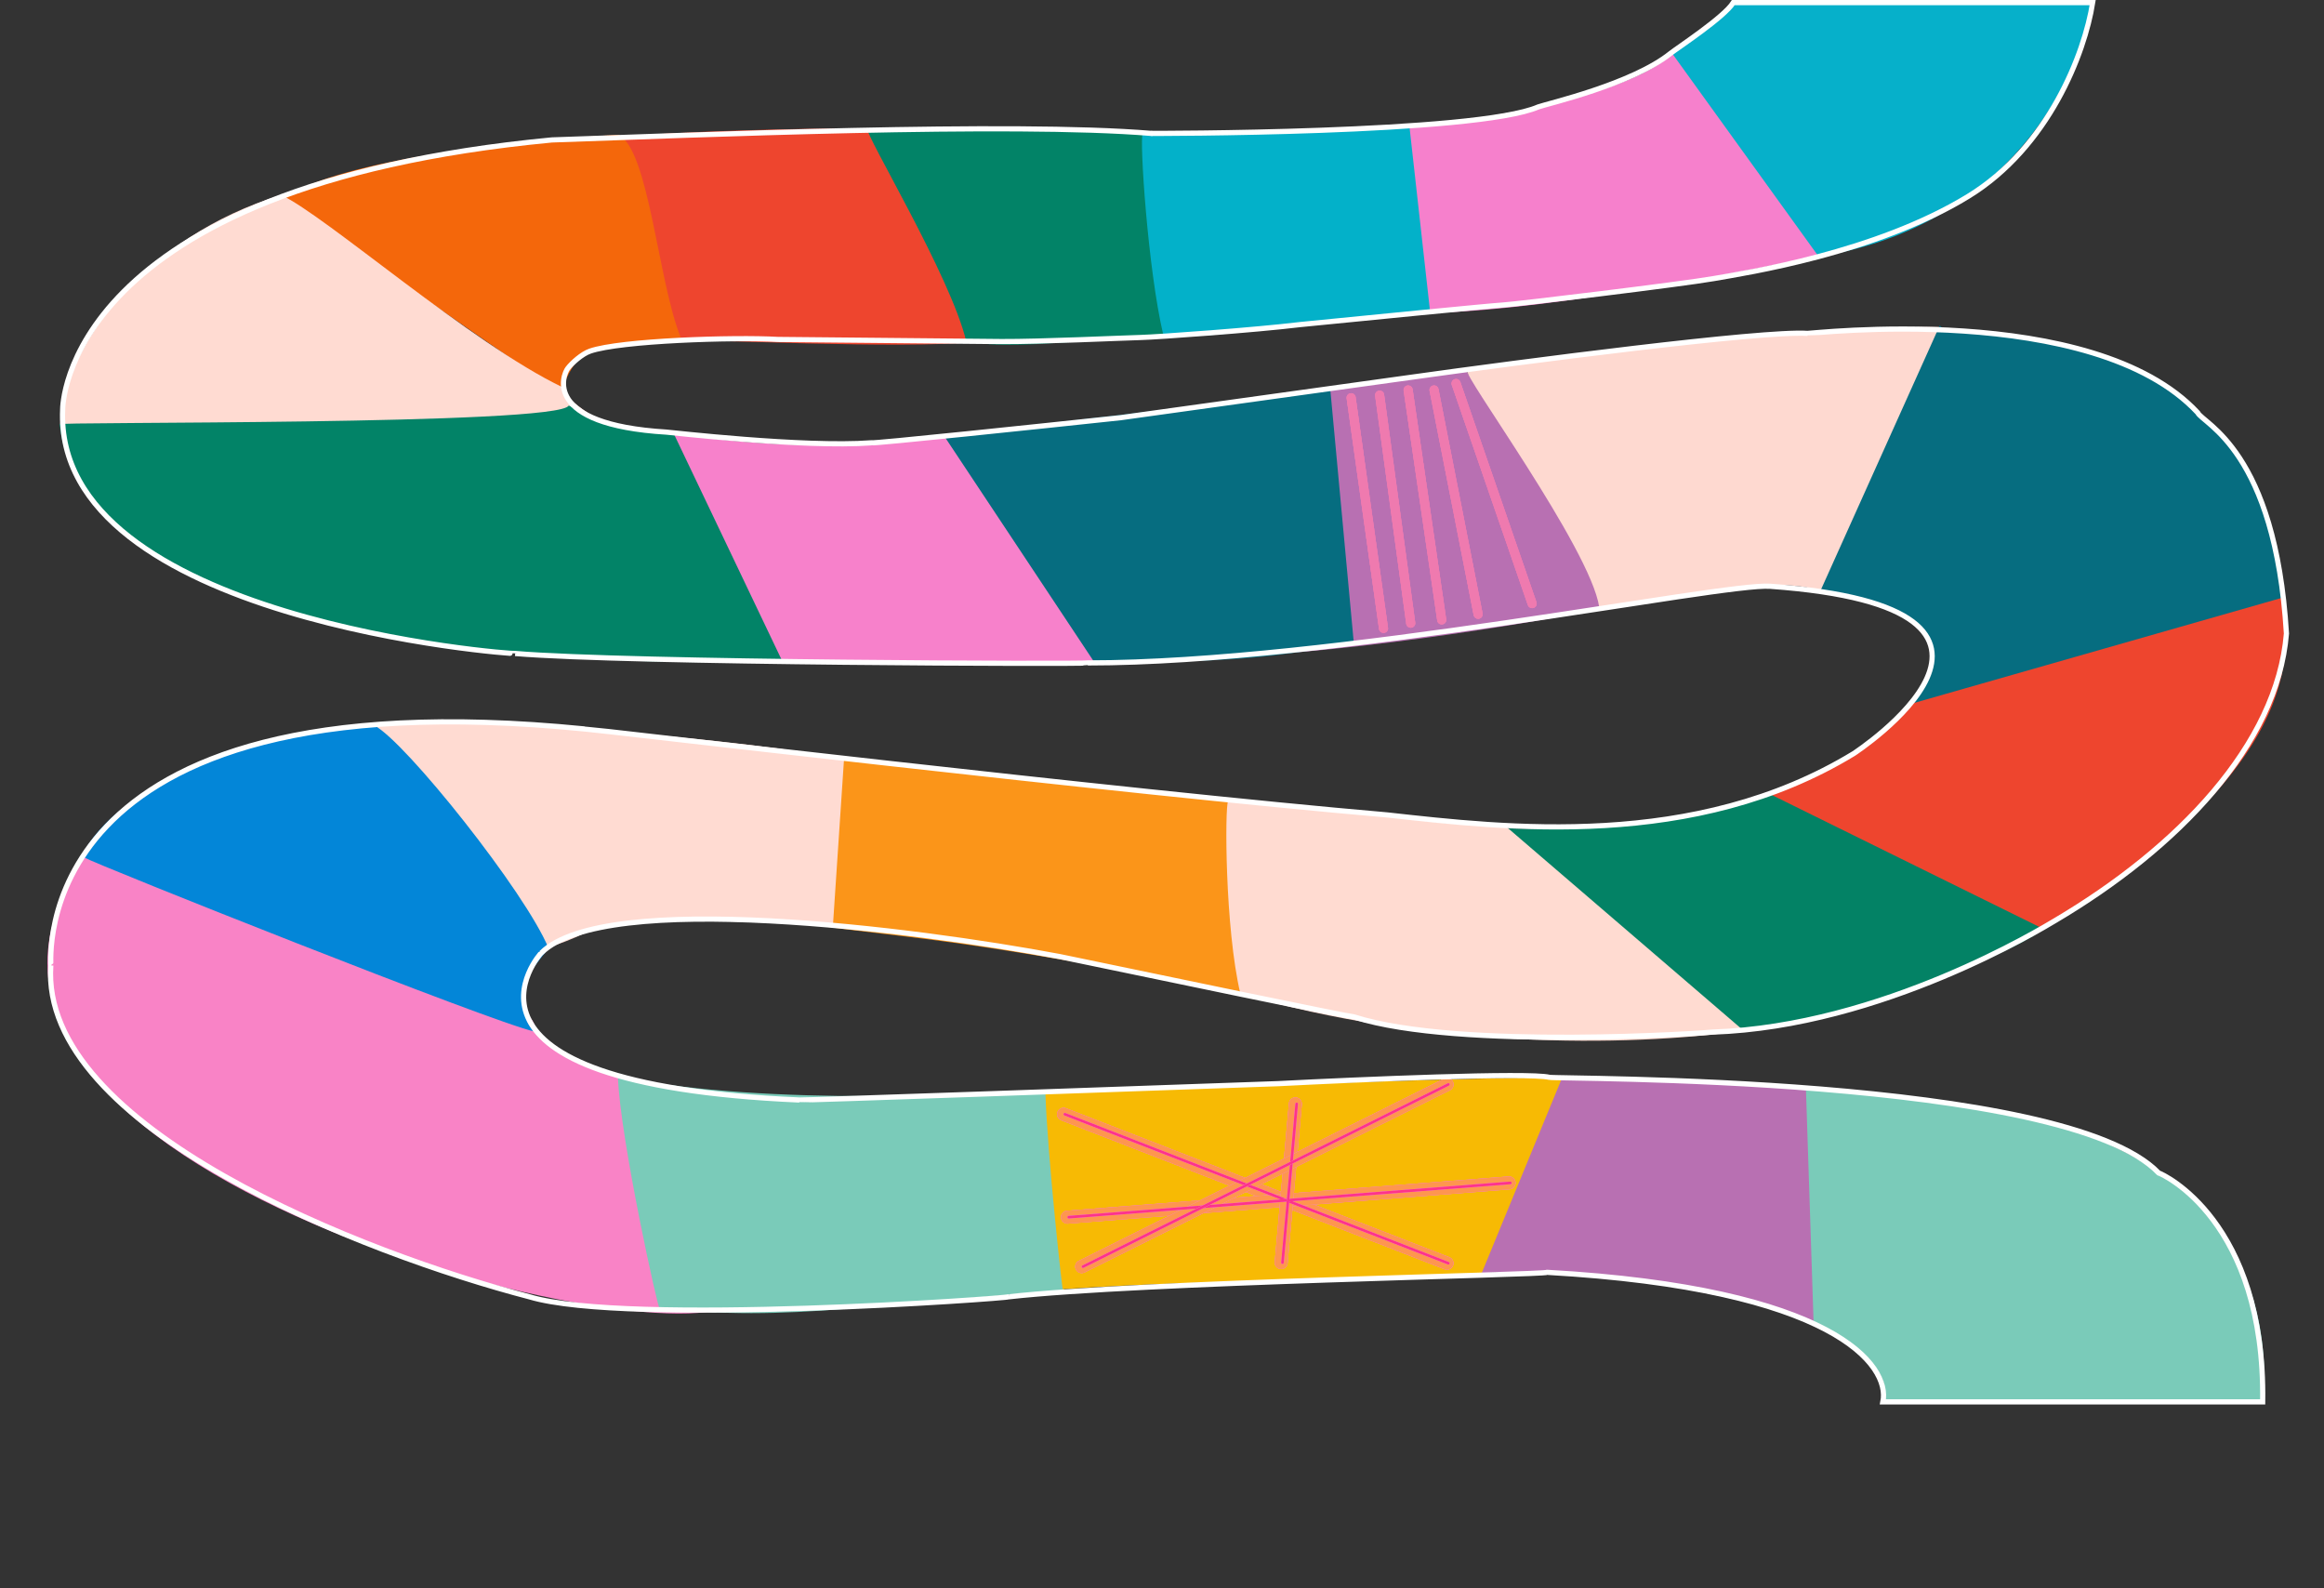 <svg width="1794" height="1226" viewBox="0 0 1794 1226" fill="none" xmlns="http://www.w3.org/2000/svg">
<rect x="0" y="0" width="1794" height="1226" fill="#333333" stroke="none"/>
<path d="M1290 41L1404.5 197.5" stroke="black"/>
<path d="M1289 41.5L1400.5 198.5C1549.7 176.9 1606.83 58.167 1615 2H1336.5C1335.7 7.6 1303.83 30.833 1289 41.5Z" fill="#06B0CA"/>
<path d="M1403.5 197.5L1291 41.5C1255.4 75.1 1140.17 93.167 1087 98C1088.83 145.667 1092.6 241.1 1093 241.5C1176.6 242.3 1334.83 212.5 1403.5 197.5Z" fill="#F680CC"/>
<path d="M754 263.935L670.034 99C620.438 99 522.261 101.179 476 106.04C477.595 153.978 484.701 267.958 484.701 261.42C557.442 262.225 692.222 269.466 754 263.935Z" fill="#EE452E"/>
<path d="M949 617.999L962 766.499C728.807 722.557 720.521 726.49 624.38 713.551C624.133 713.956 624 713.954 624 713.5C624.127 713.517 624.254 713.534 624.38 713.551C627.693 708.125 651.484 629.608 650 585C697 592.5 896.5 614.5 949 617.999Z" fill="#FB9519"/>
<path d="M643 713.999L651.5 586.499C598 572.499 343.5 550.5 291 559.499C292.595 607.438 417 739.536 417 732.999C484.5 713.999 426 704.999 643 713.999Z" fill="#FFDBD2"/>
<path d="M217.5 154.003L432.5 303C446.5 271 444 270 525.5 260.502C507.978 217.436 501.051 115.834 477.501 104.003C409.501 108.003 263.489 121.352 217.5 154.003Z" fill="#F4670B"/>
<path d="M61 664.998L414.5 804.5C402.5 762.5 393.5 769.001 423.5 732C405.979 688.934 312.55 571.828 289 559.998C221 563.998 91.5 595.498 61 664.998Z" fill="#0386D8"/>
<path d="M46.507 327.5L473.991 329.992C470.937 329.957 434.501 308.994 434.501 299.007C363.568 265.14 251.508 166.499 217.007 150.5C112.008 182.5 48.765 267.72 46.507 327.5Z" fill="#FFDBD2"/>
<path d="M1250 467L1131.5 285.5C1020.5 297.5 981.167 309.167 928 314C929.833 361.667 933.6 506.1 934 506.5C1017.6 507.3 1181.33 482 1250 467Z" fill="#B870B2"/>
<path d="M1401 1021L1396 839.5C1264.5 832.5 1196 827.5 1146 839.5C1147.83 887.166 1140.6 982.6 1141 983C1225 975.5 1351 1001.5 1401 1021Z" fill="#B870B2"/>
<path d="M1498.38 252.395L1406.5 456.5C1367 442 1287.59 462.987 1234.5 468.501C1227.59 423.05 1127 286.501 1133 286.501C1214.94 269.883 1428.22 251.229 1498.38 252.395Z" fill="#FED9D0"/>
<path d="M1045 495.5L1027 301.5C916 313.5 774.167 331.667 721 336.5C722.833 384.167 840.6 510.1 841 510.5C924.6 511.3 976.333 510.5 1045 495.5Z" fill="#066D80"/>
<path d="M845 511.501L729.5 337.5C618.5 349.5 570 340.5 514 334.5C515.833 382.167 523.1 508.101 523.5 508.501C607.1 509.301 773 516.501 845 511.501Z" fill="#F781CB"/>
<path d="M1497.47 251.035L1405.5 455.51C1541.5 483.51 1481.5 532.002 1465.5 556.002C1503.06 526.6 1763 467 1763 467C1743.5 232 1502 267 1497.47 251.035Z" fill="#066D80"/>
<path d="M1394 837.999L1400 1021C1411.5 1025.5 1468 1057.5 1452 1081.5C1534 1084 1747.5 1081.5 1747.5 1081.5C1762.5 813.5 1398.53 853.964 1394 837.999Z" fill="#7ACBB9"/>
<path d="M1763 461.001L1476 543.001C1416.5 607 1348.34 616.001 1362 616.001C1407.6 629.983 1574.5 718.501 1574.5 718.501C1806.5 578.001 1759 479.001 1763 461.001Z" fill="#EE452E"/>
<path d="M1366.5 612.994L1576.5 716.53C1579.5 722.996 1426 793.996 1341 793.996C1341 793.996 1167.63 654.627 1117.84 635.975C1114.16 635.404 1113.06 635.001 1115 635.001C1115.9 635.276 1116.85 635.601 1117.84 635.975C1140.1 639.429 1256.67 649.038 1366.5 612.994Z" fill="#038265"/>
<path d="M520.493 335.501L603.5 509.5C494.5 516 67 509.5 46 327.5C35.501 325.33 432 328.503 438.999 313.003C459.051 321.31 464.866 324.858 465.659 326.221C471.586 326.698 486.484 328.848 520.493 335.501Z" fill="#028367"/>
<path d="M498.361 835.326L569.545 1002.29C537.368 1058.31 -104.941 905.363 65.279 661.938C65.08 661.812 65.102 661.773 65.357 661.826C65.331 661.863 65.305 661.901 65.279 661.938C72.616 666.579 380.774 789.428 412.506 796.136C400.437 783.538 409.592 778.746 414 795C415.966 796.41 415.332 796.734 412.506 796.136C422.342 806.403 446.275 821.855 498.361 835.326Z" fill="#F983C6"/>
<path d="M890 103.5L900 259.5C813.5 263.924 784.149 269.194 746.007 263.924C734 213 667.006 103 669.506 99C729.48 98.128 836.5 98.5 890 103.5Z" fill="#028367"/>
<path d="M1088 97.499L1104 241C1017.5 245.424 936.141 263.77 898 258.5C885.993 207.576 879.568 107.368 882.068 103.368C942.042 102.495 1034.5 99.999 1088 97.499Z" fill="#03B1C9"/>
<path d="M1161.5 637L1346 795.499C1254 808.5 1102 809 957.5 767C945.492 716.076 945.501 622.5 948 618.5C1007.97 617.628 1108 639.5 1161.5 637Z" fill="#FFDBD1"/>
<path d="M821.5 997L808 843C758.404 843 599.5 855 477 831C478.595 878.938 509 1015.54 509 1009C605.5 1022 689.5 1003.5 821.5 997Z" fill="#7ACBB9"/>
<path d="M1143 984.5L1206 831.5C1156.4 831.5 1008 836 807 844C808.595 891.938 820.5 1001.54 820.5 995C948 986.5 1011 991 1143 984.5Z" fill="#F7BA04"/>
<path d="M821 860L1117 975" stroke="#F781CB" stroke-width="10" stroke-linecap="round"/>
<path d="M821 860L1117 975" stroke="#F781CB" stroke-width="10" stroke-linecap="round"/>
<path d="M821 860L1117 975" stroke="#FE964F" stroke-width="10" stroke-linecap="round"/>
<path d="M824 939.45L1164.93 913" stroke="#F781CB" stroke-width="10" stroke-linecap="round"/>
<path d="M824 939.45L1164.93 913" stroke="#F781CB" stroke-width="10" stroke-linecap="round"/>
<path d="M824 939.45L1164.93 913" stroke="#FE964F" stroke-width="10" stroke-linecap="round"/>
<path d="M989 974.507L999.962 852" stroke="#F781CB" stroke-width="10" stroke-linecap="round"/>
<path d="M989 974.507L999.962 852" stroke="#F781CB" stroke-width="10" stroke-linecap="round"/>
<path d="M989 974.507L999.962 852" stroke="#FE964F" stroke-width="10" stroke-linecap="round"/>
<path d="M835 977.624L1117.05 837" stroke="#F781CB" stroke-width="10" stroke-linecap="round"/>
<path d="M835 977.624L1117.05 837" stroke="#F781CB" stroke-width="10" stroke-linecap="round"/>
<path d="M835 977.624L1117.05 837" stroke="#FE964F" stroke-width="10" stroke-linecap="round"/>
<path d="M822 860L1118 975" stroke="#F781CB" stroke-width="2" stroke-linecap="round"/>
<path d="M822 860L1118 975" stroke="#F781CB" stroke-width="2" stroke-linecap="round"/>
<path d="M822 860L1118 975" stroke="#FD338B" stroke-width="2" stroke-linecap="round"/>
<path d="M825 939.45L1165.93 913" stroke="#F781CB" stroke-width="2" stroke-linecap="round"/>
<path d="M825 939.45L1165.93 913" stroke="#F781CB" stroke-width="2" stroke-linecap="round"/>
<path d="M825 939.45L1165.93 913" stroke="#FD338B" stroke-width="2" stroke-linecap="round"/>
<path d="M990 974.507L1000.96 852" stroke="#F781CB" stroke-width="2" stroke-linecap="round"/>
<path d="M990 974.507L1000.96 852" stroke="#F781CB" stroke-width="2" stroke-linecap="round"/>
<path d="M990 974.507L1000.96 852" stroke="#FD338B" stroke-width="2" stroke-linecap="round"/>
<path d="M836 977.624L1118.05 837" stroke="#F781CB" stroke-width="2" stroke-linecap="round"/>
<path d="M836 977.624L1118.05 837" stroke="#F781CB" stroke-width="2" stroke-linecap="round"/>
<path d="M836 977.624L1118.05 837" stroke="#FD338B" stroke-width="2" stroke-linecap="round"/>
<path d="M1043 307L1068 485" stroke="#EF7AAF" stroke-width="7" stroke-linecap="round"/>
<path d="M1043 307L1068 485" stroke="#EF7AAF" stroke-width="7" stroke-linecap="round"/>
<path d="M1043 307L1068 485" stroke="#EF7AAF" stroke-width="7" stroke-linecap="round"/>
<path d="M1065 305L1089 481" stroke="#EF7AAF" stroke-width="7" stroke-linecap="round"/>
<path d="M1065 305L1089 481" stroke="#EF7AAF" stroke-width="7" stroke-linecap="round"/>
<path d="M1065 305L1089 481" stroke="#EF7AAF" stroke-width="7" stroke-linecap="round"/>
<path d="M1087 301L1112.92 478.432" stroke="#EF7AAF" stroke-width="7" stroke-linecap="round"/>
<path d="M1087 301L1112.92 478.432" stroke="#EF7AAF" stroke-width="7" stroke-linecap="round"/>
<path d="M1087 301L1112.92 478.432" stroke="#EF7AAF" stroke-width="7" stroke-linecap="round"/>
<path d="M1107 301L1141.03 474.099" stroke="#EF7AAF" stroke-width="7" stroke-linecap="round"/>
<path d="M1107 301L1141.03 474.099" stroke="#EF7AAF" stroke-width="7" stroke-linecap="round"/>
<path d="M1107 301L1141.03 474.099" stroke="#EF7AAF" stroke-width="7" stroke-linecap="round"/>
<path d="M1124 296L1182.73 465.881" stroke="#EF7AAF" stroke-width="7" stroke-linecap="round"/>
<path d="M1124 296L1182.73 465.881" stroke="#EF7AAF" stroke-width="7" stroke-linecap="round"/>
<path d="M1124 296L1182.73 465.881" stroke="#EF7AAF" stroke-width="7" stroke-linecap="round"/>
<path d="M1615.43 2H1338C1331.04 13.326 1294.2 37.441 1289.61 41.137C1260 65 1194.5 80 1187.5 82.5C1139.84 103.372 887.398 102.962 888.704 102.962C780.577 94.031 535.694 104.279 426 108C48.37 144 48.37 314.593 48.37 316.049C41 479 397.693 505.353 397.693 504.382C485 511.663 838.428 512.634 839.734 511.663C1028 511.663 1329.34 449.856 1366.5 452.5C1603.34 469.351 1430.94 581.633 1430.94 581.633C1308 656.5 1161.76 639.031 1071 629C864.889 611.202 452.801 562.241 451.234 562.629C16.376 519.429 39.882 745.137 39.229 745.137C30.349 870.563 281.905 967.933 408.793 1000.94C484 1023.5 779.663 1001.91 778.357 1000.94C880 989.5 1194.28 983.951 1194.28 982.009C1415.76 994.435 1459.37 1053.85 1453.5 1082H1746.67C1748.63 942.207 1669.62 906.288 1666.36 905.317C1593.88 829.595 1200.5 833 1196 831.5C1180.33 827.617 1049.33 833.155 986.645 836.391C863.675 840.76 617.603 849.4 617.081 849.011C327.176 836.391 417.281 735.429 417.934 735.429C467.035 686.89 705.228 717.146 818.187 738.342C892.622 753.874 1042.28 784.939 1045.41 784.939C1126.37 810.665 1319.64 797.074 1322.26 796.589C1452.84 792.22 1577.17 716.011 1586.5 710.5C1680.72 654.858 1758 575 1765 489C1756.5 347.5 1700.5 327 1696.5 318.5C1615.54 231.615 1396.04 257.802 1395.39 257.317C1360.39 254.987 1176.22 278.998 1088.5 291.294L865.198 322.36C801.645 329.155 674.148 342.552 672.581 341.775C620.346 345.658 515.875 333.524 514.569 333.524C417.934 327.699 434.911 288.867 438.175 284.499C441.44 280.13 449.289 273.155 455.5 271C479.006 262.845 566.547 260.058 600.5 262L773.134 263.627C802.951 263.789 865.374 260.888 880 260.5C894.626 260.112 968.798 254.728 1003.62 250.521C1052.37 245.667 1151.84 235.862 1159.67 235.474C1169.47 234.989 1298.19 219.369 1323 215C1347.81 210.631 1447.61 195.489 1519.44 151.501C1581.5 113.5 1609.33 40.993 1615.43 2Z" stroke="white" stroke-width="4"/>
<rect x="887" y="101" width="4" height="4" rx="2" fill="white"/>
</svg>
